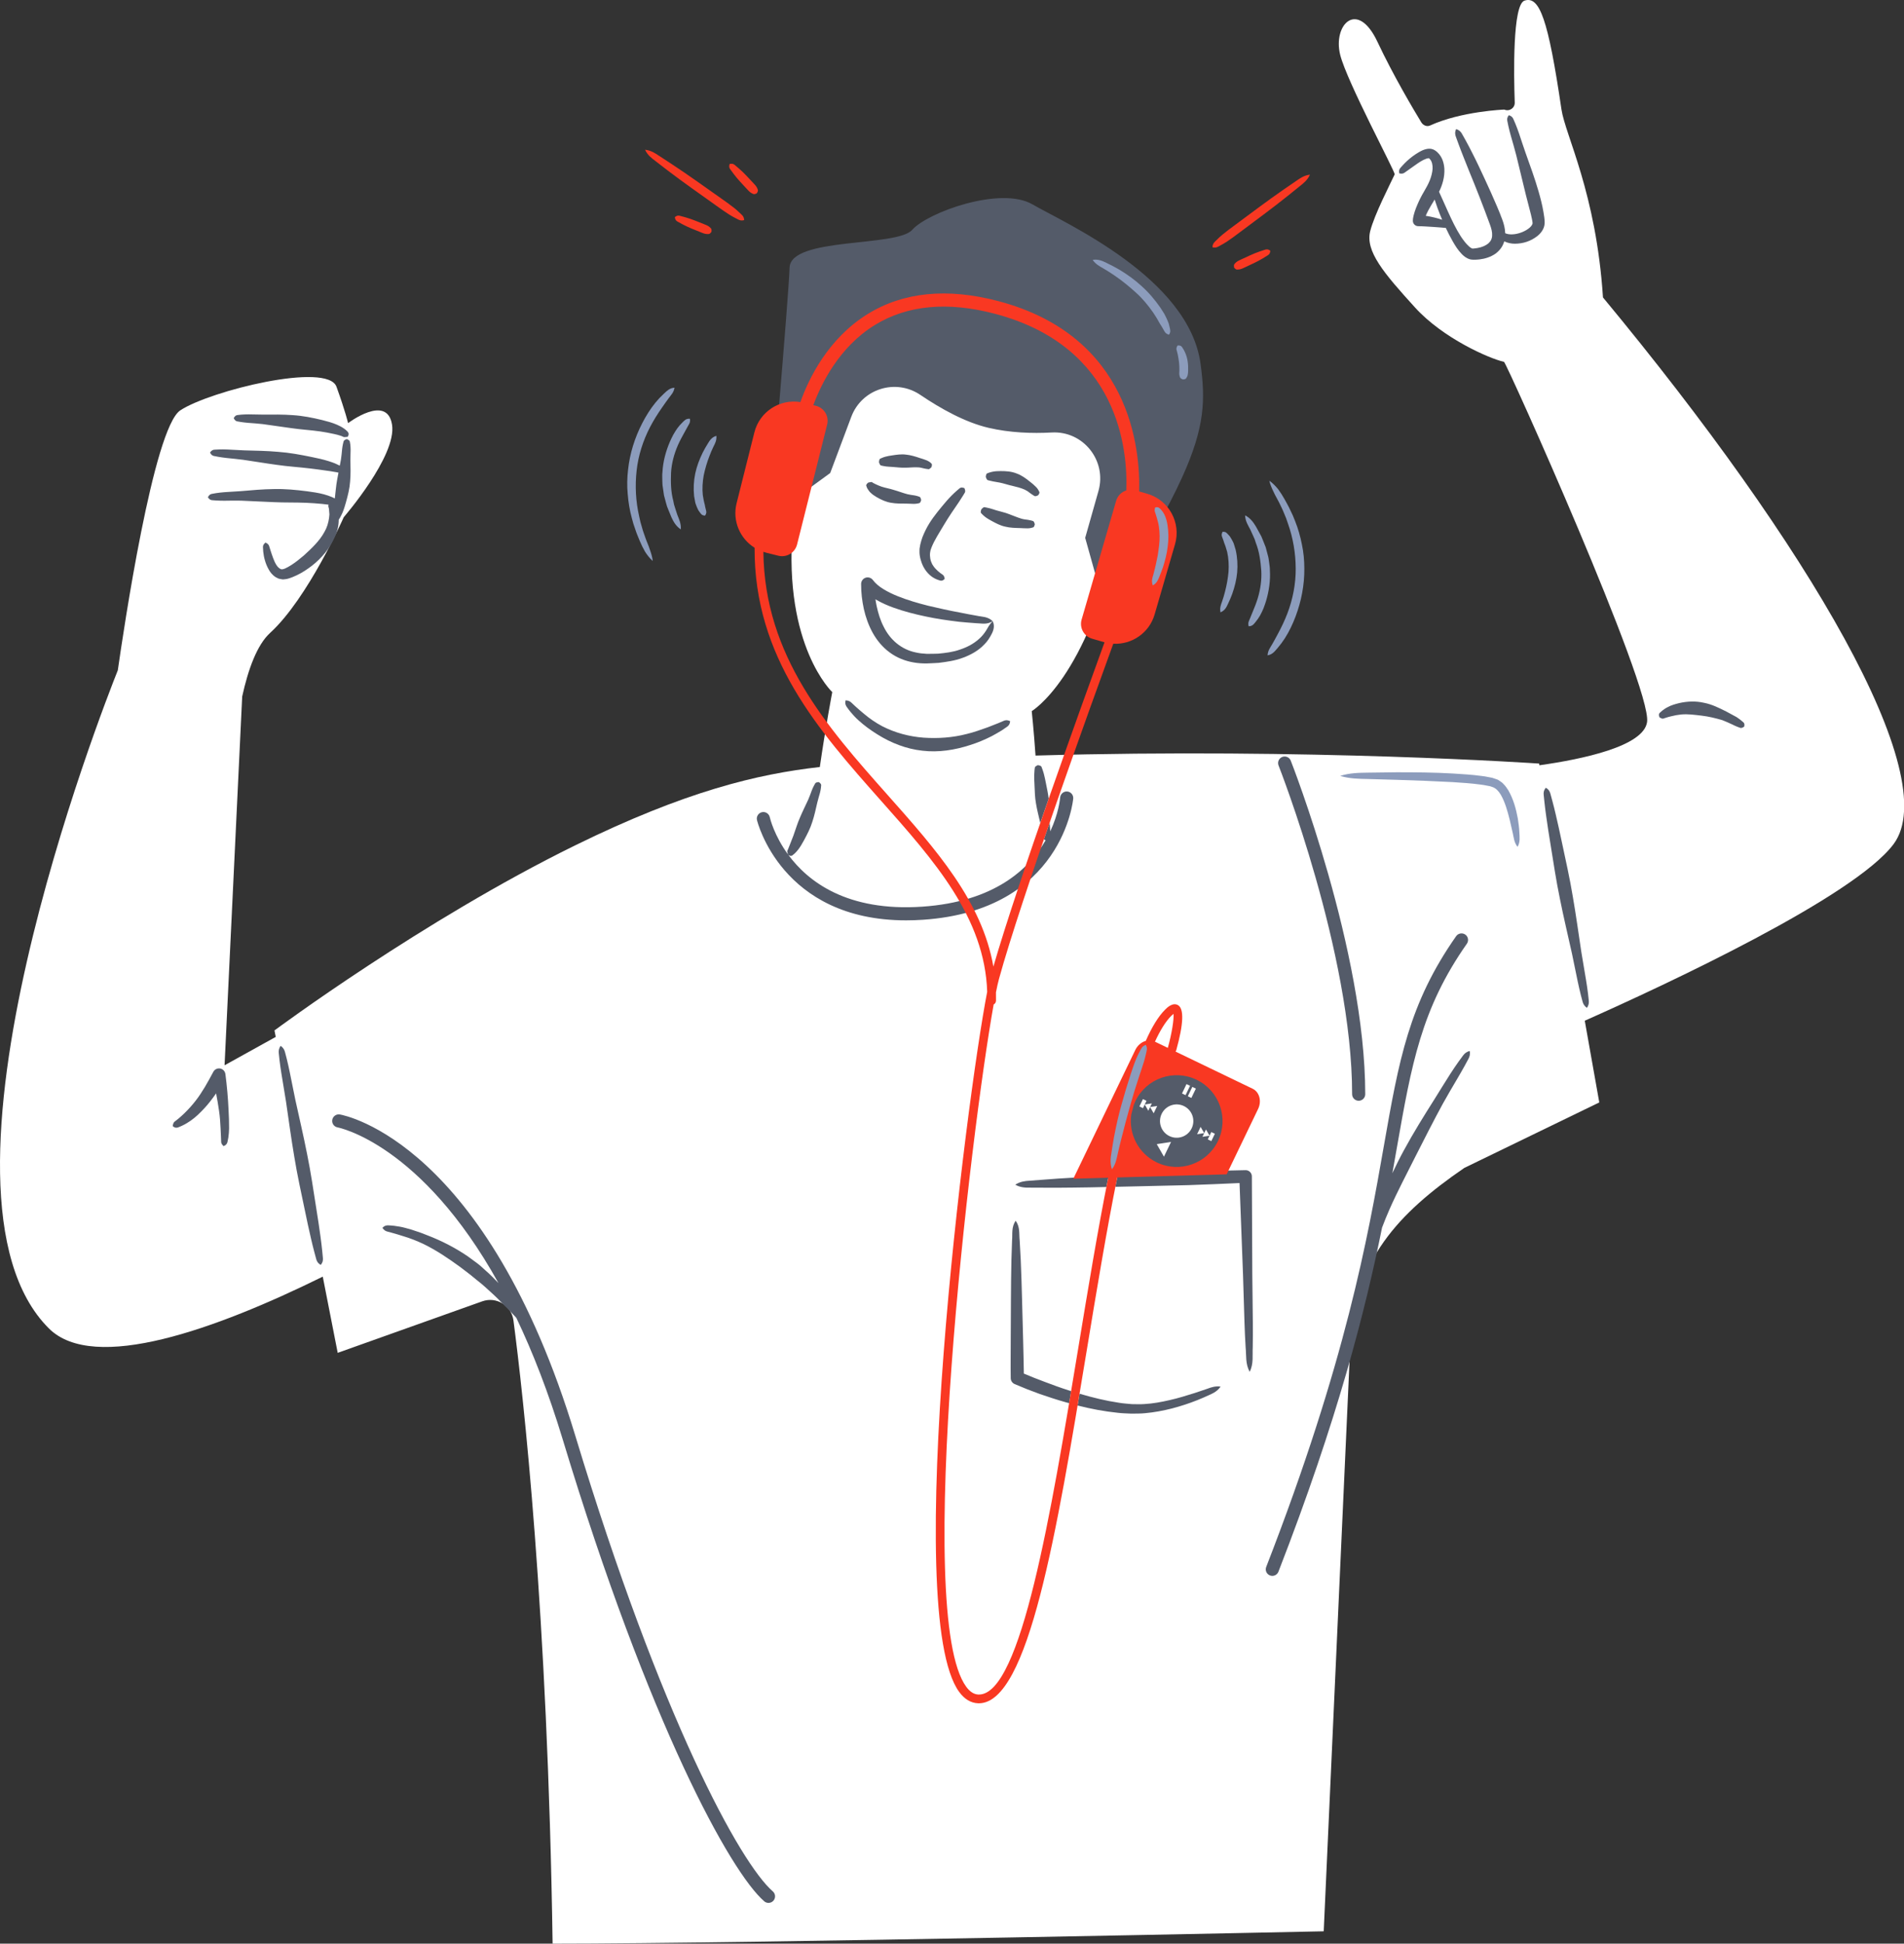 <?xml version="1.0" encoding="UTF-8"?><svg xmlns="http://www.w3.org/2000/svg" xmlns:xlink="http://www.w3.org/1999/xlink" contentScriptType="text/ecmascript" fill="#000000" width="489.9" zoomAndPan="magnify" contentStyleType="text/css" viewBox="0.0 0.0 489.9 500.0" height="500" preserveAspectRatio="xMidYMid meet" version="1"><rect x="0.0" y="0.0" width="489.9" height="500.0" fill="#333333" stroke="none"/><defs><clipPath id="a"><path d="M 0 0 L 489.949 0 L 489.949 500 L 0 500 Z M 0 0"/></clipPath></defs><g><g id="change1_1" clip-path="url(#a)"><path fill="#ffffff" d="M 487.25 217.102 C 477.16 230.723 428.477 253.367 407.762 262.578 L 411.496 283.598 L 376.766 300.445 C 359.629 312.176 348.645 324.238 347.473 344.973 L 340.594 496.824 C 340.594 496.824 191.918 500 142.184 500 C 140.918 414.473 134.621 358.805 132.109 339.672 C 131.609 335.855 127.719 333.469 124.09 334.762 L 86.891 348.016 L 83.047 328.414 C 55.668 341.906 24.176 353.305 12.566 341.723 C -22.5 306.734 26.562 181.809 30.316 172.422 C 31.785 162.125 39.496 110.113 46.391 105.562 C 54.051 100.512 84.254 93.059 86.578 99.492 C 88.902 105.93 89.562 108.848 89.562 108.848 C 89.562 108.848 99.598 101.234 100.871 109.242 C 102.145 117.254 88.441 133.055 88.441 133.055 C 88.441 133.055 79.27 153.891 69.496 162.816 C 66.117 165.898 63.844 172.219 62.316 179.168 L 57.781 274.043 L 70.949 266.742 L 70.621 265.078 C 70.621 265.078 108.809 236.688 148.004 217.461 C 176.391 203.535 194.914 199.113 210.941 197.312 C 212.41 187.07 214.141 178.043 214.141 178.043 C 214.141 178.043 201.574 166.27 203.953 136.109 C 206.316 106.203 226.914 87.57 226.914 87.57 C 274.57 76.02 295.629 100.875 287.684 137.699 C 279.742 174.523 265.465 182.938 265.465 182.938 C 265.465 182.938 266 187.914 266.441 194.367 C 336.938 192.359 396.02 196.43 396.02 196.43 L 396.094 196.863 C 407.086 195.316 422.957 192.008 423.797 185.715 C 425.008 176.629 387.586 93.219 386.98 93.086 C 383.172 92.238 371.262 87.008 364.078 79.094 C 355.988 70.188 351.266 64.617 352.555 59.457 C 353.609 55.234 357.75 47.234 358.848 44.867 C 359.094 44.336 346.555 21.016 344.832 14.113 C 342.898 6.375 349.246 -0.227 354.406 10.734 C 358.508 19.457 363.738 28.25 365.707 31.484 C 366.172 32.246 367.133 32.664 367.945 32.293 C 376.051 28.598 387.059 28.188 387.059 28.188 C 388.348 28.762 389.793 27.789 389.742 26.379 C 389.488 19.086 389.176 1.191 392.25 0.164 C 396.121 -1.121 398.328 4.816 401.762 28.133 C 402.742 34.793 410.699 49.602 412.445 76.516 C 465.465 140.477 500.148 199.688 487.25 217.102"/></g><g id="change2_1"><path fill="#545b69" d="M 148.031 369.352 C 125.238 294.09 88.977 286.965 87.445 286.695 C 86.531 286.539 85.656 287.152 85.496 288.07 C 85.332 288.988 85.949 289.863 86.867 290.023 C 87.141 290.07 108.383 294.254 128.262 330.078 C 127.188 328.961 126.109 327.84 124.926 326.824 C 124.195 326.172 123.492 325.488 122.699 324.906 L 120.324 323.164 C 117.078 320.957 113.555 319.152 109.891 317.754 C 108.977 317.402 108.074 317.023 107.133 316.742 C 106.207 316.418 105.273 316.117 104.316 315.887 C 103.371 315.621 102.395 315.469 101.418 315.336 C 100.926 315.289 100.438 315.234 99.938 315.219 C 99.445 315.191 98.914 315.289 98.398 315.871 C 98.84 316.512 99.254 316.719 99.711 316.832 C 100.16 316.93 100.609 317.074 101.055 317.195 C 101.945 317.453 102.84 317.699 103.723 317.996 C 105.504 318.516 107.238 319.207 108.926 319.996 C 112.281 321.629 115.375 323.723 118.371 325.906 L 120.586 327.598 C 121.336 328.148 122.016 328.785 122.758 329.352 C 124.246 330.48 125.59 331.781 126.98 333.035 C 128.371 334.293 129.598 335.719 130.977 337.008 L 132.855 339.012 C 137.055 347.805 141.109 358.145 144.801 370.328 C 167.047 443.797 187.988 481.613 196.633 489.105 C 196.953 489.383 197.348 489.52 197.738 489.52 C 198.211 489.52 198.68 489.32 199.012 488.938 C 199.621 488.23 199.547 487.168 198.844 486.555 C 190.492 479.32 170.07 442.133 148.031 369.352 Z M 347.902 281.48 C 347.902 282.414 348.66 283.168 349.59 283.168 C 350.523 283.168 351.277 282.414 351.277 281.48 C 351.277 244.551 332.305 196.16 332.109 195.676 C 331.77 194.809 330.785 194.387 329.922 194.727 C 329.055 195.07 328.633 196.051 328.973 196.918 C 329.164 197.395 347.902 245.188 347.902 281.48 Z M 376.441 271.535 L 375.309 273.082 C 374.559 274.117 373.859 275.188 373.164 276.254 C 371.785 278.402 370.457 280.578 369.105 282.746 C 366.375 287.059 363.668 291.402 361.227 295.906 C 360.168 297.84 359.188 299.812 358.254 301.812 C 358.652 299.598 359.027 297.453 359.391 295.383 C 363.184 273.777 365.688 259.5 377.426 242.77 C 377.965 242.004 377.777 240.953 377.016 240.418 C 376.254 239.887 375.199 240.066 374.664 240.832 C 362.496 258.18 359.938 272.746 356.066 294.801 C 351.965 318.188 346.344 350.219 325.797 403.094 C 325.457 403.961 325.887 404.938 326.758 405.277 C 326.961 405.355 327.164 405.391 327.367 405.391 C 328.043 405.391 328.68 404.98 328.941 404.316 C 344.215 365.012 351.285 337.164 355.602 315.805 C 356.211 314.207 356.844 312.609 357.547 311.035 C 359.574 306.441 361.957 301.992 364.207 297.473 C 366.504 292.969 368.781 288.441 371.211 283.984 C 372.438 281.766 373.734 279.586 375.02 277.398 C 375.66 276.301 376.301 275.207 376.91 274.09 L 377.816 272.414 C 378.121 271.855 378.328 271.238 378.16 270.371 C 377.301 270.57 376.824 271.023 376.441 271.535 Z M 82.895 321.691 C 82.766 320.5 82.633 319.312 82.465 318.129 C 82.16 315.758 81.773 313.402 81.406 311.043 C 80.66 306.324 79.984 301.598 79.023 296.918 C 78.102 292.234 77.012 287.582 75.988 282.914 L 74.57 275.895 C 74.324 274.727 74.078 273.559 73.785 272.398 L 73.332 270.66 C 73.18 270.082 72.918 269.523 72.207 269.047 C 71.711 269.746 71.668 270.359 71.73 270.953 L 71.922 272.738 C 72.059 273.93 72.242 275.109 72.426 276.289 L 73.586 283.355 C 74.281 288.082 74.914 292.816 75.711 297.523 C 76.473 302.238 77.512 306.902 78.488 311.578 C 78.98 313.914 79.453 316.254 80.012 318.578 C 80.27 319.742 80.57 320.902 80.871 322.062 L 81.336 323.797 C 81.477 324.375 81.734 324.934 82.527 325.398 C 83.102 324.684 83.148 324.07 83.07 323.477 Z M 57.996 276.281 L 57.992 276.277 C 57.926 275.785 57.633 275.32 57.168 275.059 C 56.371 274.605 55.363 274.887 54.91 275.684 L 54.828 275.832 C 54.469 276.465 54.121 277.098 53.793 277.742 L 52.719 279.621 C 51.969 280.848 51.203 282.07 50.316 283.188 C 49.441 284.32 48.48 285.375 47.465 286.367 C 46.949 286.848 46.438 287.344 45.887 287.789 C 45.617 288.023 45.336 288.23 45.055 288.441 C 44.754 288.629 44.547 288.914 44.43 289.684 C 45.027 290.211 45.496 290.152 45.867 290.004 C 46.246 289.855 46.621 289.703 46.98 289.523 C 47.711 289.176 48.395 288.754 49.055 288.301 C 50.367 287.383 51.504 286.262 52.578 285.105 C 53.664 283.949 54.602 282.688 55.512 281.406 C 55.543 281.359 55.57 281.309 55.602 281.266 C 55.891 282.77 56.148 284.289 56.367 285.797 C 56.578 287.293 56.695 288.797 56.754 290.281 L 56.859 292.508 L 56.902 293.609 C 56.887 293.973 56.98 294.336 57.527 294.84 C 58.191 294.59 58.414 294.199 58.52 293.805 L 58.754 292.621 C 58.859 291.836 58.945 291.039 58.945 290.254 C 58.961 288.684 58.891 287.125 58.809 285.574 C 58.672 282.461 58.395 279.395 57.996 276.281 Z M 448.594 185.84 L 448.02 185.348 C 447.629 185.035 447.227 184.734 446.805 184.461 L 444.152 183.027 C 442.344 182.125 440.477 181.176 438.398 180.785 C 436.344 180.312 434.156 180.395 432.066 180.867 C 431.027 181.125 429.984 181.41 429.039 181.938 C 428.559 182.172 428.113 182.496 427.684 182.82 C 427.477 182.996 427.27 183.16 427.074 183.359 C 426.871 183.527 426.715 183.832 426.973 184.523 C 427.602 184.906 427.84 184.926 428.047 184.832 C 428.246 184.746 428.473 184.688 428.684 184.621 C 429.113 184.492 429.531 184.363 429.969 184.27 C 430.816 184.047 431.68 183.891 432.551 183.801 C 434.301 183.633 436.051 183.898 437.812 184.098 C 439.586 184.305 441.387 184.734 443.18 185.266 C 444.059 185.594 444.902 186.008 445.762 186.391 C 446.18 186.609 446.613 186.801 447.059 186.98 L 447.742 187.23 C 447.973 187.312 448.258 187.301 448.797 186.906 C 448.918 186.266 448.785 186.004 448.594 185.84 Z M 408.59 255.547 C 408.445 254.352 408.258 253.168 408.066 251.98 L 406.875 244.883 C 406.156 240.133 405.504 235.371 404.684 230.645 C 403.902 225.906 402.84 221.223 401.844 216.527 C 401.336 214.18 400.855 211.828 400.285 209.492 C 400.02 208.32 399.719 207.156 399.41 205.996 L 398.938 204.254 C 398.793 203.668 398.531 203.105 397.738 202.645 C 397.164 203.363 397.121 203.98 397.203 204.578 L 397.387 206.371 C 397.523 207.566 397.66 208.766 397.836 209.949 C 398.148 212.336 398.551 214.699 398.926 217.07 C 399.691 221.812 400.395 226.562 401.375 231.262 C 402.316 235.969 403.43 240.645 404.473 245.328 L 405.926 252.383 C 406.18 253.555 406.43 254.73 406.727 255.895 L 407.188 257.641 C 407.344 258.223 407.605 258.781 408.32 259.258 C 408.812 258.559 408.855 257.938 408.789 257.34 Z M 266.57 206.754 C 266.832 208.363 267.262 209.957 267.625 211.559 C 267.637 211.617 267.645 211.676 267.656 211.734 C 268.379 209.645 269.102 207.559 269.828 205.48 C 269.676 204.145 269.383 202.828 269.121 201.508 C 268.953 200.703 268.816 199.898 268.594 199.105 C 268.488 198.703 268.355 198.309 268.219 197.914 L 268 197.324 C 267.945 197.129 267.766 196.941 267.051 196.824 C 266.387 197.113 266.258 197.336 266.25 197.539 L 266.176 198.164 C 266.141 198.582 266.109 198.996 266.102 199.41 C 266.078 200.234 266.141 201.047 266.172 201.867 C 266.25 203.504 266.266 205.145 266.57 206.754 Z M 221.566 150.211 C 221.559 152.484 221.812 154.543 222.27 156.676 C 222.75 158.777 223.473 160.855 224.551 162.797 C 225.625 164.727 227.098 166.52 228.938 167.855 C 230.766 169.215 232.934 170.055 235.105 170.418 C 236.191 170.613 237.285 170.672 238.367 170.672 C 239.438 170.648 240.473 170.57 241.523 170.52 C 243.617 170.254 245.73 169.973 247.762 169.203 C 249.777 168.469 251.754 167.383 253.277 165.766 C 254.066 164.988 254.672 164.035 255.168 163.059 C 255.676 162.098 255.988 160.918 255.41 159.789 C 254.562 160.672 254.176 161.438 253.695 162.258 C 253.188 163.031 252.605 163.762 251.898 164.367 C 250.523 165.609 248.836 166.5 247.023 167.094 C 245.23 167.746 243.277 167.98 241.34 168.156 C 240.363 168.164 239.367 168.23 238.406 168.195 C 237.457 168.148 236.516 168.051 235.613 167.836 C 231.938 167.09 229.027 164.586 227.395 161.27 C 226.531 159.633 225.977 157.809 225.57 155.953 C 225.441 155.367 225.344 154.762 225.254 154.156 C 225.395 154.238 225.531 154.332 225.672 154.414 C 227.023 155.176 228.406 155.773 229.797 156.281 C 232.582 157.293 235.402 158.004 238.23 158.598 C 241.059 159.199 243.91 159.609 246.762 159.949 C 248.188 160.09 249.617 160.211 251.051 160.309 C 252.484 160.328 253.891 160.797 255.41 159.789 C 254.094 158.543 252.672 158.703 251.281 158.387 C 249.887 158.145 248.496 157.883 247.113 157.598 C 244.336 157.09 241.586 156.484 238.859 155.836 C 236.145 155.156 233.461 154.371 230.93 153.348 C 229.664 152.836 228.445 152.254 227.344 151.578 C 226.238 150.914 225.27 150.105 224.652 149.277 L 224.598 149.203 C 224.293 148.797 223.805 148.535 223.258 148.531 C 222.328 148.527 221.57 149.281 221.566 150.211 Z M 264.387 135.914 C 264.703 135.922 265.023 135.879 265.344 135.801 L 265.816 135.668 C 265.973 135.625 266.129 135.461 266.258 134.855 C 266.086 134.246 265.941 134.086 265.797 134.039 L 265.363 133.906 C 265.078 133.844 264.797 133.777 264.516 133.73 C 263.949 133.656 263.383 133.598 262.828 133.434 C 261.723 133.105 260.672 132.629 259.602 132.246 C 258.551 131.824 257.422 131.613 256.312 131.273 C 255.762 131.105 255.219 130.902 254.648 130.758 C 254.363 130.676 254.07 130.621 253.773 130.559 L 253.324 130.477 C 253.184 130.43 252.984 130.508 252.5 131.02 C 252.273 131.684 252.336 131.914 252.457 132.016 L 252.797 132.367 C 253.031 132.598 253.273 132.812 253.527 133.004 C 254.035 133.395 254.594 133.688 255.145 134.004 C 256.254 134.609 257.395 135.215 258.652 135.477 C 259.891 135.793 261.203 135.812 262.477 135.848 C 263.117 135.859 263.746 135.934 264.387 135.914 Z M 225.359 124.586 C 225.16 124.469 224.941 124.363 224.695 124.254 C 224.586 124.195 224.5 124.125 224.391 124.055 C 224.305 123.969 224.105 123.977 223.398 124.141 C 222.863 124.566 222.828 124.832 222.906 125.008 C 222.973 125.191 223.035 125.398 223.121 125.578 C 223.316 125.898 223.535 126.234 223.785 126.539 C 224.047 126.797 224.324 127.047 224.617 127.277 C 224.91 127.488 225.211 127.668 225.516 127.859 C 226.727 128.562 227.977 129.141 229.285 129.34 C 230.578 129.578 231.895 129.547 233.176 129.555 C 233.816 129.547 234.445 129.617 235.082 129.621 C 235.402 129.621 235.719 129.594 236.039 129.539 L 236.523 129.434 C 236.684 129.395 236.852 129.242 237.023 128.637 C 236.887 128.027 236.746 127.855 236.598 127.805 L 236.152 127.648 C 235.855 127.562 235.559 127.48 235.262 127.438 C 234.66 127.34 234.062 127.281 233.473 127.129 C 232.301 126.824 231.172 126.375 230.055 126.062 C 228.957 125.695 227.832 125.527 226.801 125.184 C 226.559 125.086 226.297 125.004 226.059 124.898 C 225.84 124.781 225.609 124.68 225.359 124.586 Z M 239.41 141.602 L 239.656 140.891 C 240.031 139.934 240.539 138.941 241.113 137.969 C 242.281 136.031 243.453 133.996 244.766 132.031 L 246.766 129.09 C 247.102 128.598 247.414 128.086 247.734 127.578 L 248.203 126.805 C 248.371 126.559 248.449 126.238 248.133 125.551 C 247.41 125.309 247.09 125.441 246.867 125.648 L 246.164 126.246 C 245.703 126.652 245.254 127.07 244.82 127.508 C 243.961 128.375 243.172 129.309 242.387 130.254 C 240.828 132.148 239.266 134.086 238.145 136.387 C 237.848 136.938 237.617 137.566 237.359 138.152 C 237.145 138.785 236.93 139.402 236.785 140.09 L 236.605 141.133 C 236.578 141.508 236.59 141.906 236.59 142.285 C 236.637 143.027 236.785 143.68 237.008 144.359 C 237.41 145.707 238.18 146.977 239.219 147.91 C 239.738 148.379 240.328 148.75 240.953 149.02 C 241.266 149.152 241.59 149.258 241.91 149.348 C 242.23 149.434 242.625 149.414 243.078 148.895 C 242.949 148.23 242.781 147.992 242.547 147.848 C 242.316 147.703 242.098 147.539 241.891 147.375 C 241.465 147.055 241.086 146.695 240.742 146.332 C 240.387 145.973 240.105 145.559 239.852 145.137 C 239.637 144.688 239.461 144.227 239.367 143.73 C 239.285 143.254 239.25 142.699 239.301 142.246 Z M 239.297 118.914 C 239.031 118.719 238.754 118.57 238.461 118.434 C 237.875 118.188 237.27 118.02 236.684 117.832 C 235.508 117.426 234.316 117.066 233.109 116.949 C 231.902 116.785 230.699 116.977 229.523 117.152 C 228.934 117.246 228.344 117.324 227.766 117.496 C 227.477 117.574 227.191 117.688 226.91 117.801 L 226.484 117.996 C 226.344 118.039 226.215 118.223 226.16 118.926 C 226.395 119.586 226.551 119.738 226.691 119.746 L 227.121 119.848 C 227.41 119.906 227.695 119.961 227.977 119.996 C 228.543 120.07 229.098 120.074 229.656 120.121 C 230.77 120.188 231.863 120.363 232.949 120.312 C 234.031 120.309 235.129 120.156 236.199 120.227 C 236.742 120.234 237.242 120.391 237.746 120.504 C 237.988 120.574 238.258 120.602 238.516 120.641 L 238.906 120.695 C 239.043 120.715 239.227 120.625 239.672 120.172 C 239.855 119.586 239.785 119.367 239.668 119.254 Z M 254.176 123.523 L 254.621 123.641 C 254.918 123.711 255.211 123.781 255.5 123.84 L 257.219 124.145 C 258.352 124.367 259.406 124.762 260.488 124.984 C 261.562 125.242 262.652 125.504 263.688 125.969 C 263.934 126.098 264.184 126.234 264.426 126.383 C 264.648 126.547 264.859 126.73 265.094 126.891 C 265.332 127.051 265.566 127.207 265.805 127.379 L 266.191 127.605 C 266.324 127.684 266.543 127.68 267.117 127.41 C 267.484 126.91 267.492 126.68 267.414 126.527 L 267.176 126.07 C 267.008 125.77 266.805 125.488 266.555 125.262 C 266.316 125.02 266.066 124.789 265.812 124.562 C 265.543 124.355 265.277 124.145 265.016 123.922 C 263.961 123.066 262.801 122.219 261.496 121.773 C 260.211 121.266 258.82 121.184 257.484 121.184 C 256.812 121.195 256.145 121.199 255.484 121.332 C 255.156 121.387 254.828 121.48 254.504 121.586 L 254.023 121.766 C 253.863 121.809 253.703 121.992 253.637 122.695 C 253.883 123.355 254.027 123.508 254.176 123.523 Z M 285.246 302.461 C 282.164 302.609 279.082 302.762 276 302.961 C 273.531 303.094 271.066 303.266 268.602 303.461 L 264.902 303.738 C 263.668 303.805 262.438 303.969 261.23 304.762 C 262.492 305.469 263.73 305.543 264.965 305.52 L 268.676 305.535 C 271.148 305.551 273.621 305.547 276.09 305.508 C 278.953 305.484 281.812 305.426 284.672 305.355 C 284.859 304.383 285.051 303.418 285.246 302.461 Z M 322.215 327.754 L 322.105 302.613 L 322.105 302.594 C 322.094 301.715 321.367 301.012 320.488 301.027 L 320.43 301.027 C 315.488 301.109 310.551 301.312 305.613 301.473 L 290.805 302.188 C 289.73 302.246 288.652 302.297 287.578 302.348 C 287.379 303.324 287.184 304.312 286.984 305.305 C 288.297 305.277 289.605 305.242 290.914 305.219 L 305.734 304.875 C 310.137 304.707 314.535 304.559 318.934 304.336 L 319.824 327.805 L 320.211 340.367 C 320.273 342.461 320.379 344.555 320.504 346.645 C 320.711 348.738 320.41 350.84 321.547 352.91 C 322.598 350.793 322.211 348.707 322.328 346.609 C 322.363 344.512 322.383 342.414 322.355 340.32 Z M 268.656 355.426 C 266.902 354.777 265.148 354.078 263.438 353.355 C 263.406 350.359 263.301 347.359 263.242 344.363 L 262.973 334.246 C 262.898 330.871 262.77 327.5 262.637 324.129 L 262.359 319.07 C 262.176 317.387 262.508 315.695 261.328 314.023 C 260.184 315.723 260.555 317.402 260.406 319.094 L 260.238 324.152 C 260.176 327.527 260.117 330.902 260.113 334.273 L 260.062 344.395 C 260.066 347.77 260 351.145 260.059 354.516 L 260.059 354.551 C 260.074 355.184 260.449 355.781 261.07 356.051 C 263.219 356.977 265.332 357.809 267.5 358.59 C 269.672 359.336 271.848 360.059 274.062 360.684 C 274.398 360.781 274.746 360.867 275.086 360.965 C 275.262 359.93 275.434 358.898 275.605 357.863 C 275.398 357.797 275.191 357.738 274.984 357.672 C 272.855 356.996 270.75 356.223 268.656 355.426 Z M 310.617 357.266 C 309.559 357.641 308.492 357.992 307.43 358.34 C 305.293 359.012 303.16 359.68 300.992 360.164 C 298.836 360.668 296.652 361.07 294.473 361.191 C 293.383 361.277 292.293 361.215 291.207 361.211 C 290.113 361.098 289.02 361.043 287.93 360.859 C 284.512 360.352 281.125 359.523 277.773 358.531 C 277.605 359.547 277.438 360.555 277.27 361.562 C 280.656 362.426 284.109 363.082 287.621 363.441 C 288.773 363.582 289.953 363.594 291.117 363.656 C 292.301 363.629 293.477 363.664 294.648 363.539 C 296.992 363.332 299.281 362.891 301.527 362.328 C 303.766 361.742 305.961 361.031 308.094 360.176 C 309.16 359.758 310.207 359.285 311.25 358.809 C 312.297 358.352 313.309 357.797 314.059 356.695 C 312.738 356.52 311.672 356.867 310.617 357.266 Z M 276.141 205.422 C 276.211 204.492 275.52 203.688 274.594 203.609 C 273.684 203.535 272.852 204.23 272.777 205.156 C 272.742 205.551 272.387 209.27 270.223 213.887 C 270.219 213.828 270.227 213.766 270.223 213.707 C 270.176 213.016 270.105 212.324 270.07 211.633 C 269.582 213.047 269.094 214.465 268.609 215.875 C 268.676 215.977 268.805 216.074 269.035 216.16 C 264.836 223.48 255.969 231.965 237.305 233.238 C 217.926 234.562 207.867 226.758 202.809 219.871 C 203.051 220.078 203.277 220.172 203.469 220.18 C 203.648 220.18 203.785 220.129 203.891 220.039 C 204.109 219.879 204.301 219.715 204.484 219.547 C 204.836 219.207 205.156 218.855 205.43 218.484 C 205.988 217.754 206.414 216.973 206.844 216.203 C 207.68 214.652 208.492 213.105 209 211.453 C 209.551 209.812 209.902 208.117 210.293 206.441 C 210.484 205.602 210.762 204.789 210.977 203.961 C 211.086 203.547 211.164 203.125 211.227 202.695 L 211.289 202.043 C 211.312 201.824 211.227 201.574 210.699 201.191 C 210.051 201.215 209.84 201.371 209.734 201.559 L 209.422 202.125 C 209.223 202.508 209.043 202.895 208.891 203.289 C 208.586 204.078 208.324 204.883 207.977 205.66 C 207.277 207.207 206.496 208.719 205.852 210.27 C 205.16 211.801 204.715 213.414 204.141 214.969 C 203.859 215.742 203.535 216.492 203.254 217.238 L 202.824 218.328 C 202.758 218.504 202.684 218.676 202.609 218.824 C 202.562 218.883 202.555 218.984 202.574 219.129 L 202.754 219.801 C 199.238 214.988 198.16 210.645 198.059 210.207 C 197.852 209.301 196.949 208.727 196.043 208.938 C 195.133 209.145 194.562 210.047 194.77 210.957 C 194.832 211.227 201.031 236.758 233.141 236.758 C 234.555 236.758 236.02 236.707 237.535 236.605 C 273.496 234.152 276.117 205.711 276.141 205.422 Z M 219.109 180.793 C 218.766 180.457 218.363 180.199 217.578 180.16 C 217.367 180.918 217.57 181.43 217.863 181.844 C 218.156 182.258 218.457 182.672 218.777 183.066 C 219.426 183.848 220.113 184.602 220.871 185.281 C 222.371 186.652 224.031 187.852 225.77 188.93 C 229.223 191.105 233.191 192.672 237.348 193.117 C 241.5 193.613 245.691 192.93 249.562 191.676 C 251.516 191.07 253.387 190.277 255.188 189.363 C 256.086 188.902 256.945 188.367 257.809 187.859 L 259.051 187.004 C 259.469 186.734 259.832 186.355 259.906 185.516 C 259.125 185.156 258.633 185.254 258.191 185.461 L 256.855 186.031 C 255.949 186.371 255.059 186.73 254.172 187.086 C 252.367 187.723 250.582 188.383 248.742 188.816 C 245.086 189.77 241.34 190.008 237.668 189.766 C 233.996 189.492 230.34 188.539 226.984 186.812 C 225.324 185.93 223.754 184.855 222.309 183.629 C 221.574 183.031 220.863 182.406 220.156 181.77 C 219.801 181.449 219.449 181.129 219.109 180.793 Z M 219.039 107.215 C 221.738 100.02 230.445 97.281 236.809 101.59 C 242.059 105.145 248.363 108.656 254.352 110.055 C 259.852 111.336 265.539 111.539 270.629 111.258 C 278.73 110.809 284.84 118.512 282.633 126.316 L 279.219 138.359 L 284.246 156.348 C 284.246 156.348 296.461 139.742 304.152 122.816 C 310.105 109.723 310.129 102.699 308.914 93.652 C 305.938 71.43 273.863 57.34 265.66 52.578 C 257.461 47.816 238.676 54.629 234.711 59.129 C 230.742 63.625 203.426 60.91 203.16 68.848 C 202.898 76.785 198.004 133.07 198.004 133.07 L 213.609 121.691 Z M 295.918 284.789 Z M 294.539 284.129 Z M 308.918 289.891 L 308.012 291.777 L 309.844 291.496 L 309.387 292.438 L 311.219 292.16 L 310.297 290.555 L 309.844 291.496 Z M 310.766 293.102 L 311.676 293.543 L 312.586 291.656 L 311.672 291.215 Z M 307.699 280.039 L 306.785 279.598 L 305.629 282.008 L 306.539 282.449 Z M 304.617 284.531 C 302.484 283.504 299.922 284.398 298.895 286.535 C 297.867 288.668 298.762 291.23 300.898 292.258 C 303.031 293.285 305.594 292.391 306.621 290.254 C 307.648 288.121 306.754 285.559 304.617 284.531 Z M 301.312 293.762 L 297.633 294.324 L 299.484 297.555 Z M 296.84 286.395 L 297.746 284.512 L 295.918 284.789 L 296.371 283.848 L 294.539 284.129 L 294.996 283.184 L 294.082 282.746 L 293.172 284.629 L 294.086 285.07 L 294.539 284.129 L 295.465 285.734 L 295.918 284.789 Z M 304.133 281.289 L 305.043 281.727 L 306.203 279.316 L 305.289 278.879 Z M 308.434 276.594 C 314.309 279.418 318.074 287.891 315.246 293.762 C 312.418 299.633 302.242 303.023 296.371 300.195 C 290.5 297.371 288.445 288.617 291.273 282.746 C 294.102 276.871 302.562 273.766 308.434 276.594 Z M 371.074 56.535 C 370.887 56.09 370.695 55.645 370.516 55.195 C 370.055 54.031 369.617 52.855 369.242 51.66 L 369.145 51.328 C 368.59 52.227 368.039 53.121 367.551 54.027 C 367.285 54.523 367.047 55.027 366.84 55.523 C 366.941 55.539 367.047 55.551 367.148 55.566 C 367.844 55.684 368.531 55.82 369.211 55.992 C 369.84 56.152 370.461 56.324 371.074 56.535 Z M 397.434 57.512 C 397.383 58.297 397.078 58.965 396.723 59.484 C 396.367 60.012 395.953 60.414 395.523 60.754 C 393.801 62.082 391.855 62.676 389.809 62.695 C 388.891 62.703 387.934 62.512 387.051 62.09 C 386.926 62.5 386.758 62.906 386.551 63.289 C 386.137 64.059 385.527 64.676 384.891 65.188 C 383.559 66.133 382.094 66.562 380.699 66.73 C 380.348 66.758 379.996 66.809 379.648 66.809 L 379.129 66.816 C 378.945 66.824 378.582 66.777 378.324 66.734 C 377.258 66.449 376.652 65.883 376.129 65.371 C 375.094 64.309 374.426 63.188 373.773 62.062 C 373.125 60.922 372.539 59.77 371.996 58.609 C 371.938 58.613 371.875 58.621 371.816 58.621 L 370.82 58.531 L 368.828 58.383 L 366.852 58.258 C 366.203 58.219 365.523 58.188 364.918 58.188 C 364.152 58.188 363.531 57.566 363.527 56.801 L 363.527 56.766 L 363.531 56.746 C 363.543 56.332 363.57 56.234 363.602 56.016 C 363.633 55.82 363.672 55.648 363.711 55.473 C 363.797 55.133 363.887 54.805 363.992 54.488 C 364.195 53.855 364.43 53.254 364.684 52.668 C 365.18 51.488 365.75 50.371 366.387 49.301 C 366.98 48.289 367.484 47.391 367.883 46.398 C 368.27 45.426 368.527 44.426 368.602 43.465 C 368.648 42.52 368.469 41.605 368.004 41.047 C 367.949 40.973 367.895 40.898 367.824 40.848 C 367.762 40.785 367.672 40.715 367.73 40.742 C 367.777 40.742 367.691 40.688 367.527 40.707 C 367.191 40.734 366.691 40.922 366.219 41.156 C 365.262 41.641 364.328 42.336 363.383 43.008 L 361.945 44.027 C 361.43 44.344 361.133 44.867 360.035 44.598 C 359.793 43.484 360.379 43.191 360.758 42.703 C 361.164 42.238 361.602 41.805 362.059 41.383 C 362.973 40.543 363.973 39.793 365.125 39.125 C 365.711 38.797 366.316 38.469 367.172 38.309 C 367.598 38.242 368.137 38.195 368.738 38.434 C 369.082 38.574 369.223 38.695 369.398 38.812 C 369.582 38.93 369.734 39.07 369.887 39.219 C 371.125 40.406 371.547 42 371.637 43.43 C 371.734 45.586 371.129 47.586 370.266 49.344 L 371.012 50.984 L 372.52 54.344 C 373.527 56.57 374.574 58.793 375.859 60.797 C 376.512 61.77 377.227 62.738 377.988 63.398 C 378.352 63.734 378.77 63.957 378.926 63.949 C 378.977 63.93 378.922 63.949 379.047 63.938 L 379.453 63.898 C 379.727 63.883 379.988 63.82 380.254 63.781 C 381.301 63.594 382.254 63.184 382.918 62.648 C 383.551 62.086 383.898 61.453 383.926 60.594 C 383.984 59.727 383.742 58.793 383.34 57.703 L 382.059 54.262 C 381.199 51.961 380.289 49.664 379.371 47.371 C 378.453 45.078 377.492 42.797 376.598 40.488 C 376.133 39.34 375.703 38.18 375.266 37.016 L 374.629 35.266 C 374.398 34.691 374.281 34.066 374.652 33.211 C 375.543 33.48 375.945 33.98 376.23 34.531 L 377.141 36.16 C 377.734 37.258 378.324 38.352 378.875 39.469 C 380.008 41.68 381.051 43.938 382.098 46.195 C 383.145 48.453 384.172 50.723 385.148 53.023 C 385.648 54.172 386.113 55.34 386.551 56.523 C 386.918 57.52 387.254 58.711 387.289 59.988 C 387.395 60.035 387.5 60.082 387.609 60.117 C 388.242 60.316 388.965 60.324 389.688 60.242 C 391.125 60.051 392.645 59.41 393.637 58.52 C 394.137 58.086 394.375 57.551 394.332 57.371 C 394.316 57.172 394.266 56.773 394.18 56.387 C 394.105 56 394.012 55.59 393.91 55.184 L 392.621 50.188 L 390.152 40.016 C 389.719 38.324 389.23 36.645 388.746 34.965 C 388.504 34.125 388.297 33.273 388.102 32.418 L 387.836 31.129 C 387.738 30.699 387.75 30.238 388.215 29.629 C 388.945 29.855 389.223 30.227 389.395 30.633 L 389.918 31.848 C 390.25 32.66 390.562 33.48 390.844 34.312 C 391.398 35.977 391.938 37.645 392.52 39.301 C 393.703 42.609 394.914 45.91 395.891 49.309 C 396.379 51.008 396.82 52.719 397.125 54.508 C 397.203 54.957 397.277 55.41 397.34 55.887 C 397.398 56.359 397.461 56.836 397.434 57.512 Z M 73.336 149 C 73.586 148.961 73.91 148.938 74.094 148.867 C 74.926 148.629 75.664 148.312 76.383 147.973 C 77.816 147.297 79.094 146.426 80.328 145.484 C 82.758 143.566 84.832 141.121 86.137 138.148 C 86.773 136.789 87.156 135.242 87.16 133.68 L 87.5 133.148 C 87.73 132.734 87.938 132.312 88.129 131.879 C 88.492 131.016 88.766 130.121 89.008 129.234 C 89.508 127.453 89.965 125.668 90.086 123.848 C 90.25 122.031 90.195 120.207 90.16 118.395 C 90.145 117.488 90.211 116.59 90.211 115.688 C 90.215 115.234 90.176 114.781 90.129 114.328 L 90.02 113.648 C 89.984 113.422 89.836 113.191 89.227 112.949 C 88.609 113.156 88.445 113.371 88.395 113.59 L 88.234 114.25 C 88.145 114.688 88.07 115.129 88.023 115.57 C 87.926 116.453 87.875 117.336 87.727 118.211 C 87.637 118.742 87.531 119.266 87.426 119.789 C 87.18 119.664 86.934 119.555 86.684 119.434 C 85.973 119.086 85.266 118.863 84.551 118.629 C 83.117 118.176 81.672 117.867 80.23 117.574 C 77.348 116.98 74.469 116.445 71.555 116.234 C 68.645 115.973 65.723 115.938 62.812 115.855 L 58.457 115.633 C 57.73 115.602 57 115.602 56.27 115.625 L 55.176 115.68 C 54.809 115.703 54.434 115.836 54.035 116.422 C 54.359 117.059 54.707 117.238 55.066 117.305 L 56.141 117.512 C 56.855 117.633 57.574 117.742 58.293 117.816 C 59.73 117.965 61.172 118.102 62.605 118.289 C 65.473 118.699 68.328 119.195 71.188 119.578 C 74.039 120 76.918 120.164 79.758 120.508 C 81.184 120.656 82.59 120.883 83.984 121.07 C 84.676 121.184 85.395 121.242 86.051 121.391 C 86.379 121.453 86.75 121.492 87.051 121.574 C 87.062 121.582 87.078 121.582 87.09 121.586 C 86.969 122.199 86.844 122.816 86.746 123.43 C 86.445 125.02 86.352 126.637 86.148 128.227 C 85.926 128.113 85.703 128.012 85.477 127.898 C 84.773 127.602 84.062 127.355 83.344 127.164 C 81.914 126.777 80.473 126.578 79.043 126.383 C 76.176 126.016 73.316 125.738 70.461 125.812 C 67.605 125.84 64.762 126.109 61.93 126.348 L 57.68 126.617 C 56.969 126.672 56.266 126.758 55.559 126.863 L 54.504 127.051 C 54.152 127.113 53.805 127.289 53.488 127.922 C 53.879 128.516 54.234 128.652 54.59 128.676 L 55.652 128.754 C 56.359 128.789 57.062 128.816 57.77 128.809 C 59.176 128.785 60.586 128.766 61.992 128.793 L 70.422 129.176 C 73.219 129.316 76.016 129.223 78.781 129.344 C 80.168 129.395 81.539 129.512 82.891 129.633 C 83.445 129.691 83.988 129.754 84.531 129.824 C 84.457 130.07 84.465 130.262 84.523 130.438 L 84.652 130.906 C 84.672 131.066 84.672 131.23 84.684 131.395 L 84.758 132.336 C 84.711 132.652 84.691 132.965 84.664 133.27 C 84.488 134.496 84.137 135.719 83.469 136.848 C 82.227 139.152 80.195 141.055 78.188 142.891 C 77.148 143.77 76.074 144.648 74.938 145.367 C 74.375 145.727 73.801 146.051 73.254 146.289 C 72.801 146.422 72.516 146.551 72.156 146.363 C 71.805 146.172 71.391 145.812 71.074 145.27 C 70.75 144.75 70.492 144.141 70.254 143.504 C 70.016 142.875 69.805 142.211 69.586 141.543 L 69.27 140.531 C 69.168 140.188 68.969 139.871 68.32 139.57 C 67.75 140 67.645 140.406 67.66 140.781 C 67.672 141.164 67.695 141.543 67.73 141.922 C 67.82 142.68 67.941 143.441 68.176 144.191 C 68.391 144.945 68.688 145.691 69.102 146.43 C 69.484 147.168 70.074 147.934 70.965 148.496 C 71.203 148.625 71.449 148.746 71.703 148.859 C 71.969 148.93 72.25 148.977 72.531 149.02 C 72.816 149.082 73.07 149.023 73.336 149 Z M 60.133 107.562 C 60.461 106.957 60.781 106.809 61.098 106.773 L 62.047 106.668 C 62.68 106.621 63.316 106.59 63.945 106.594 L 67.734 106.656 C 70.27 106.641 72.812 106.602 75.352 106.797 C 77.895 106.953 80.41 107.453 82.926 108.066 C 84.184 108.387 85.449 108.715 86.691 109.25 C 87.309 109.52 87.922 109.828 88.52 110.25 C 88.812 110.441 89.109 110.715 89.383 110.98 C 89.527 111.129 89.648 111.309 89.691 111.531 C 89.723 111.793 89.66 112.098 89.434 112.375 C 89.035 112.395 88.797 112.434 88.652 112.438 C 88.465 112.445 88.355 112.41 88.27 112.348 C 88.039 112.246 87.824 112.137 87.551 112.066 C 87.043 111.887 86.469 111.762 85.898 111.633 C 84.75 111.383 83.562 111.152 82.355 110.98 C 79.938 110.633 77.461 110.508 75.008 110.145 L 67.594 109.098 C 66.348 108.961 65.102 108.871 63.855 108.781 C 63.23 108.73 62.609 108.652 61.984 108.562 L 61.051 108.398 C 60.738 108.348 60.434 108.184 60.133 107.562"/></g><g id="change3_1"><path fill="#f93822" d="M 326.852 64.492 C 326.781 65.359 326.402 65.562 326.031 65.781 C 325.672 66.016 325.301 66.242 324.934 66.461 C 324.191 66.895 323.438 67.312 322.66 67.676 C 321.895 68.055 321.113 68.41 320.336 68.77 C 319.945 68.941 319.566 69.145 319.145 69.254 C 318.934 69.312 318.707 69.328 318.477 69.344 C 318.355 69.336 318.25 69.363 318.113 69.324 C 317.973 69.273 317.785 69.129 317.531 68.836 C 317.469 68.445 317.477 68.215 317.531 68.07 C 317.59 67.941 317.676 67.883 317.75 67.781 C 317.906 67.613 318.07 67.453 318.246 67.328 C 318.602 67.074 319 66.918 319.387 66.727 C 320.16 66.363 320.934 65.996 321.719 65.652 C 322.496 65.289 323.297 64.98 324.109 64.695 C 324.516 64.551 324.926 64.414 325.336 64.285 C 325.742 64.145 326.141 63.988 326.852 64.492 Z M 337.047 44.93 C 336.449 46.312 335.426 47.113 334.402 47.922 L 331.355 50.379 C 329.305 51.988 327.266 53.609 325.168 55.156 L 318.906 59.836 C 317.863 60.617 316.82 61.398 315.734 62.121 C 315.191 62.484 314.621 62.809 314.043 63.121 C 313.453 63.422 312.973 63.867 311.965 63.605 C 312.004 62.562 312.566 62.23 313.023 61.754 C 313.492 61.289 313.965 60.836 314.469 60.418 C 315.473 59.586 316.52 58.812 317.566 58.035 L 323.844 53.379 C 325.926 51.812 328.066 50.32 330.195 48.82 L 333.422 46.605 C 334.488 45.855 335.551 45.105 337.047 44.93 Z M 188.004 43.695 C 187.742 43.355 187.469 43.023 187.73 42.191 C 188.578 41.992 188.887 42.285 189.211 42.57 C 189.547 42.844 189.875 43.125 190.195 43.41 C 190.84 43.98 191.469 44.57 192.051 45.195 C 192.648 45.809 193.227 46.441 193.809 47.07 C 194.094 47.391 194.406 47.684 194.637 48.055 C 194.758 48.234 194.844 48.445 194.93 48.66 C 194.961 48.781 195.02 48.871 195.023 49.012 C 195.02 49.164 194.938 49.383 194.738 49.719 C 194.387 49.895 194.164 49.961 194.012 49.953 C 193.871 49.938 193.785 49.871 193.672 49.836 C 193.461 49.734 193.258 49.633 193.086 49.5 C 192.73 49.242 192.461 48.91 192.16 48.605 C 191.574 47.977 190.984 47.355 190.418 46.715 C 189.836 46.09 189.293 45.422 188.77 44.738 C 188.508 44.398 188.254 44.051 188.004 43.695 Z M 183.023 58.887 C 183.086 59.027 183.105 59.258 183.062 59.648 C 182.824 59.957 182.648 60.109 182.512 60.172 C 182.379 60.219 182.273 60.191 182.152 60.207 C 181.926 60.211 181.699 60.203 181.488 60.156 C 181.066 60.078 180.684 59.895 180.285 59.746 C 179.5 59.43 178.711 59.121 177.934 58.789 C 177.148 58.473 176.383 58.102 175.629 57.711 C 175.25 57.516 174.879 57.312 174.508 57.098 C 174.129 56.902 173.746 56.723 173.637 55.859 C 174.309 55.316 174.711 55.449 175.121 55.57 C 175.535 55.672 175.945 55.781 176.355 55.902 C 177.172 56.145 177.977 56.402 178.766 56.719 C 179.559 57.016 180.34 57.34 181.125 57.656 C 181.516 57.824 181.918 57.953 182.277 58.188 C 182.461 58.301 182.629 58.453 182.793 58.613 C 182.871 58.707 182.961 58.762 183.023 58.887 Z M 189.395 56.188 C 188.809 55.887 188.227 55.578 187.676 55.227 C 186.574 54.531 185.516 53.773 184.453 53.016 L 178.09 48.48 C 175.953 46.984 173.879 45.41 171.789 43.848 L 168.691 41.461 C 167.648 40.676 166.605 39.898 165.977 38.527 C 167.477 38.672 168.555 39.398 169.641 40.121 L 172.914 42.262 C 175.078 43.715 177.254 45.156 179.371 46.672 L 185.754 51.184 C 186.816 51.938 187.883 52.688 188.906 53.496 C 189.418 53.902 189.902 54.348 190.379 54.801 C 190.848 55.266 191.418 55.586 191.48 56.625 C 190.477 56.91 189.988 56.477 189.395 56.188 Z M 313.391 293.516 C 310.562 299.387 303.512 301.852 297.637 299.027 C 292.891 296.738 290.371 291.688 291.074 286.734 C 291.285 285.895 291.5 285.07 291.715 284.258 C 291.84 283.93 291.973 283.598 292.129 283.273 C 294.953 277.402 302.008 274.938 307.879 277.762 C 313.75 280.59 316.219 287.645 313.391 293.516 Z M 301.379 261.312 C 301.613 261.078 301.797 260.918 301.938 260.812 C 302.098 262.184 301.492 265.926 300.488 269.539 C 300.488 269.551 300.492 269.559 300.488 269.566 L 297.172 267.969 C 298.516 265.051 299.91 262.777 301.379 261.312 Z M 228.406 204.531 C 212.805 186.965 196.711 168.816 196.418 141.953 C 196.656 142.035 196.898 142.113 197.145 142.18 L 200.262 142.961 C 202.391 143.492 204.551 142.199 205.086 140.07 L 212.828 109.219 C 213.359 107.086 212.066 104.926 209.938 104.395 L 209.27 104.227 C 211.332 98.637 215.961 89.246 225.07 83.629 C 233.426 78.48 243.844 77.508 256.035 80.73 C 288.012 89.188 290.188 115.91 289.797 126.156 C 288.578 126.547 287.566 127.516 287.18 128.836 L 278.301 159.379 C 277.684 161.488 278.898 163.695 281.008 164.309 L 284.09 165.203 C 284.121 165.215 284.156 165.219 284.191 165.23 C 278.844 179.91 261.949 226.676 255.598 248.656 C 252.684 231.875 240.84 218.535 228.406 204.531 Z M 322.305 280.074 L 302.469 270.52 C 302.551 270.41 302.617 270.285 302.656 270.145 C 304.535 263.391 304.684 259.496 303.105 258.574 C 301.738 257.777 300.27 259.238 299.785 259.723 C 298.02 261.488 296.367 264.227 294.805 267.766 C 293.715 268.074 292.699 268.891 292.121 270.086 L 276.164 303.227 L 285.145 302.965 C 282.453 316.398 279.926 331.707 277.344 347.367 C 270.492 388.883 262.734 435.914 251.883 435.914 C 251.836 435.914 251.789 435.914 251.746 435.914 C 250.594 435.871 249.57 435.219 248.609 433.914 C 234.996 415.391 249.793 291.113 255.668 258.402 C 256.02 258.219 256.262 257.855 256.27 257.43 C 256.281 256.699 256.277 255.98 256.262 255.266 C 256.547 253.82 256.805 252.684 257.023 251.887 C 262.711 231.148 281.066 180.375 286.449 165.598 C 291.211 165.859 295.695 162.84 297.086 158.066 L 302.332 140.02 C 303.949 134.461 300.754 128.641 295.195 127.023 L 293.105 126.418 C 293.406 115.441 290.863 86.453 256.898 77.469 C 243.762 73.996 232.453 75.109 223.273 80.773 C 213.035 87.098 208.07 97.438 205.938 103.438 C 200.617 102.574 195.438 105.906 194.102 111.23 L 189.527 129.457 C 188.391 133.988 190.395 138.566 194.156 140.906 C 194.023 169.188 210.637 187.906 226.723 206.027 C 240.414 221.445 253.375 236.043 254.004 255.137 C 248.641 282.711 231.914 414.996 246.801 435.25 C 248.172 437.113 249.809 438.094 251.664 438.16 C 251.734 438.164 251.801 438.164 251.867 438.164 C 264.641 438.164 271.891 394.23 279.562 347.73 C 282.109 332.297 284.691 316.652 287.465 302.898 L 315.617 302.09 L 323.703 285.293 C 324.684 283.266 324.055 280.914 322.305 280.074"/></g><g id="change4_1"><path fill="#8c9cbc" d="M 293.285 270.422 C 292.949 271.043 292.637 271.672 292.367 272.316 C 291.832 273.605 291.387 274.926 290.949 276.25 C 290.078 278.898 289.277 281.57 288.535 284.262 C 287.77 286.941 287.184 289.676 286.652 292.414 C 286.402 293.789 286.176 295.164 285.977 296.547 C 285.738 297.918 285.586 299.316 286.098 300.793 C 287.074 299.539 287.281 298.188 287.59 296.844 C 287.883 295.5 288.203 294.16 288.551 292.828 C 289.207 290.156 289.941 287.504 290.672 284.852 C 291.41 282.203 292.211 279.566 293.082 276.953 C 293.52 275.648 293.965 274.348 294.363 273.031 C 294.566 272.371 294.723 271.695 294.879 271.02 C 295.016 270.336 295.328 269.727 294.828 268.781 C 293.816 269.129 293.629 269.812 293.285 270.422 Z M 390.934 214.141 C 390.879 212.914 390.715 211.691 390.52 210.473 C 390.062 208.039 389.41 205.605 388.086 203.297 C 387.715 202.73 387.348 202.16 386.812 201.648 C 386.59 201.379 386.277 201.152 385.949 200.941 L 385.469 200.625 C 385.305 200.531 385.133 200.492 384.965 200.43 L 383.941 200.086 L 383.004 199.906 C 382.379 199.777 381.758 199.672 381.148 199.609 C 378.695 199.273 376.273 199.141 373.848 198.984 C 369 198.699 364.16 198.668 359.324 198.668 L 352.07 198.762 C 349.656 198.793 347.234 198.828 344.828 199.602 C 347.246 200.336 349.656 200.355 352.066 200.402 L 359.297 200.609 C 364.113 200.746 368.93 200.941 373.723 201.195 C 376.109 201.355 378.516 201.496 380.848 201.82 C 381.441 201.883 382.008 201.984 382.562 202.098 L 383.406 202.258 L 384.098 202.492 C 384.957 202.812 385.586 203.52 386.16 204.453 C 387.246 206.34 387.883 208.633 388.449 210.902 C 388.727 212.051 388.992 213.203 389.246 214.371 C 389.516 215.539 389.57 216.715 390.465 217.855 C 391.191 216.59 390.988 215.363 390.934 214.141 Z M 304.887 90.594 C 304.715 90.215 304.512 89.852 304.277 89.504 C 304.066 89.16 303.809 88.758 302.965 88.891 C 302.566 89.625 302.676 89.891 302.797 90.223 C 302.891 90.555 302.969 90.891 303.043 91.227 C 303.188 91.898 303.273 92.578 303.371 93.258 C 303.434 93.941 303.48 94.637 303.457 95.332 C 303.465 95.684 303.391 96.027 303.449 96.387 C 303.469 96.566 303.516 96.75 303.578 96.941 C 303.625 97.035 303.629 97.129 303.707 97.23 C 303.801 97.34 303.992 97.461 304.352 97.617 C 304.734 97.59 304.953 97.527 305.074 97.445 C 305.18 97.363 305.211 97.266 305.281 97.176 C 305.395 96.992 305.508 96.805 305.562 96.609 C 305.668 96.215 305.691 95.812 305.707 95.406 C 305.738 94.594 305.703 93.773 305.582 92.965 C 305.469 92.148 305.23 91.348 304.887 90.594 Z M 300.715 83.23 C 300.605 82.945 300.492 82.656 300.371 82.379 C 300.113 81.816 299.871 81.246 299.562 80.715 L 298.574 79.156 C 297.168 77.148 295.59 75.254 293.77 73.633 C 291.984 71.977 289.996 70.562 287.926 69.324 C 286.879 68.723 285.816 68.152 284.723 67.641 C 283.652 67.109 282.52 66.609 281.137 66.863 C 281.945 68.004 282.949 68.512 283.961 69.094 C 284.965 69.672 285.934 70.305 286.887 70.961 C 288.797 72.262 290.57 73.723 292.262 75.262 C 293.969 76.789 295.422 78.562 296.715 80.414 L 297.633 81.844 L 298.469 83.316 C 298.613 83.559 298.77 83.801 298.93 84.035 L 299.355 84.781 C 299.664 85.273 299.797 85.816 300.781 86.109 C 301.34 85.305 301.051 84.742 300.934 84.137 C 300.859 83.84 300.805 83.527 300.715 83.23 Z M 299.594 132.344 C 299.363 131.906 299.086 131.5 298.754 131.129 C 298.398 130.797 298.121 130.277 297.211 130.555 C 296.953 131.414 297.168 131.633 297.289 132.031 L 297.633 133.152 C 297.844 133.902 298.074 134.656 298.184 135.457 C 298.426 137.047 298.426 138.711 298.234 140.371 C 298.156 141.203 297.992 142.035 297.887 142.871 L 297.367 145.371 C 297.156 146.199 296.98 147.039 296.742 147.867 C 296.477 148.688 296.215 149.496 296.613 150.594 C 297.617 150.051 297.957 149.219 298.293 148.398 C 298.637 147.578 298.922 146.73 299.238 145.895 C 299.781 144.191 300.242 142.438 300.449 140.625 C 300.699 138.82 300.695 136.953 300.406 135.09 C 300.273 134.16 300.008 133.223 299.594 132.344 Z M 326.742 146.676 C 326.762 146.004 326.621 145.344 326.551 144.68 C 326.465 144.012 326.375 143.352 326.176 142.711 L 325.664 140.777 C 325.43 140.156 325.188 139.535 324.93 138.926 L 324.551 138.008 C 324.402 137.711 324.234 137.426 324.078 137.137 L 323.129 135.41 C 322.453 134.293 321.652 133.219 320.363 132.574 C 320.426 134.09 321.113 135.102 321.691 136.207 L 322.461 137.898 C 322.586 138.184 322.719 138.461 322.836 138.746 L 323.117 139.625 C 324.031 141.922 324.344 144.367 324.527 146.773 C 324.672 149.199 324.301 151.637 323.602 153.961 C 323.246 155.121 322.797 156.25 322.324 157.375 C 322.074 157.934 321.871 158.516 321.629 159.086 C 321.406 159.68 321.023 160.117 321.285 161.113 C 322.324 161.094 322.66 160.473 323.086 159.965 C 323.516 159.449 323.891 158.895 324.227 158.312 C 324.547 157.727 324.836 157.121 325.094 156.508 C 325.312 155.875 325.574 155.258 325.754 154.613 C 326.512 152.055 326.906 149.355 326.742 146.676 Z M 333.223 134.031 L 332.637 132.586 L 331.969 131.184 C 331.547 130.234 331.016 129.348 330.527 128.438 C 330.027 127.531 329.465 126.668 328.855 125.836 C 328.203 125.031 327.473 124.281 326.598 123.66 C 326.84 124.73 327.262 125.648 327.703 126.555 C 328.105 127.48 328.648 128.316 329.086 129.215 C 329.512 130.117 329.98 130.996 330.34 131.922 L 330.91 133.297 L 331.395 134.699 C 332.719 138.43 333.371 142.355 333.387 146.27 C 333.414 150.191 332.648 154.102 331.258 157.77 C 330.559 159.605 329.711 161.383 328.773 163.117 C 328.324 163.992 327.828 164.848 327.344 165.715 C 326.855 166.59 326.219 167.305 326.148 168.59 C 327.445 168.371 328.047 167.477 328.734 166.699 C 329.414 165.906 330.039 165.066 330.602 164.188 C 331.727 162.426 332.621 160.523 333.359 158.566 C 334.832 154.652 335.641 150.465 335.605 146.266 C 335.602 144.172 335.414 142.07 334.973 140.027 C 334.57 137.977 334 135.961 333.223 134.031 Z M 317.516 140.055 C 317.387 139.578 317.109 139.156 316.891 138.715 C 316.664 138.277 316.387 137.871 316.027 137.52 C 315.668 137.18 315.453 136.715 314.555 136.816 C 314.145 137.68 314.426 137.98 314.555 138.406 C 314.734 138.797 314.84 139.215 314.969 139.613 C 315.297 140.387 315.52 141.188 315.754 141.992 C 316.117 143.633 316.211 145.34 316.102 147.059 C 315.941 148.777 315.648 150.5 315.195 152.203 C 314.988 153.059 314.73 153.906 314.438 154.742 C 314.129 155.582 313.801 156.375 314.031 157.523 C 315.137 157.078 315.566 156.215 315.949 155.371 C 316.359 154.527 316.727 153.664 317.051 152.781 C 317.676 151.008 318.148 149.156 318.324 147.246 C 318.488 145.336 318.375 143.379 317.941 141.465 Z M 175.609 108.656 C 175.121 109.121 174.684 109.629 174.285 110.168 C 173.902 110.715 173.547 111.281 173.219 111.863 C 172.93 112.465 172.594 113.047 172.348 113.668 C 171.297 116.125 170.594 118.758 170.449 121.438 C 170.352 122.105 170.418 122.777 170.41 123.445 C 170.422 124.117 170.434 124.785 170.559 125.445 L 170.844 127.422 C 171.008 128.066 171.176 128.711 171.359 129.348 L 171.633 130.301 C 171.742 130.613 171.879 130.914 172 131.223 L 172.75 133.047 C 173.289 134.234 173.961 135.395 175.172 136.184 C 175.277 134.668 174.715 133.582 174.266 132.422 L 173.695 130.648 C 173.605 130.355 173.504 130.062 173.422 129.766 L 173.242 128.859 C 172.598 126.473 172.566 124.008 172.66 121.598 C 172.801 119.172 173.445 116.793 174.406 114.566 C 174.895 113.453 175.473 112.383 176.07 111.316 C 176.379 110.793 176.648 110.238 176.957 109.699 C 177.246 109.137 177.676 108.742 177.527 107.727 C 176.496 107.625 176.09 108.203 175.609 108.656 Z M 167.242 109.898 C 168.145 108.156 169.191 106.488 170.32 104.875 C 170.867 104.055 171.461 103.266 172.039 102.457 C 172.625 101.645 173.34 101.008 173.555 99.738 C 172.242 99.805 171.543 100.629 170.773 101.32 C 170.004 102.027 169.289 102.793 168.629 103.602 C 167.309 105.223 166.203 107.012 165.246 108.867 C 163.332 112.586 162.047 116.656 161.602 120.828 C 161.359 122.91 161.309 125.016 161.512 127.102 C 161.676 129.184 162.012 131.25 162.562 133.258 L 162.977 134.758 L 163.477 136.23 C 163.789 137.219 164.215 138.164 164.598 139.121 C 164.988 140.078 165.449 141.004 165.961 141.898 C 166.512 142.773 167.152 143.602 167.953 144.316 C 167.836 143.23 167.52 142.266 167.184 141.316 C 166.891 140.352 166.445 139.457 166.121 138.516 C 165.801 137.57 165.434 136.645 165.184 135.684 L 164.773 134.254 L 164.453 132.805 C 163.566 128.945 163.371 124.969 163.801 121.078 C 164.227 117.184 165.438 113.387 167.242 109.898 Z M 184.324 112.121 C 184.422 113.293 184.004 114.043 183.602 114.84 C 183.215 115.637 182.859 116.449 182.555 117.277 C 181.91 118.914 181.422 120.594 181.066 122.281 C 180.762 123.977 180.656 125.684 180.828 127.352 C 180.969 128.18 181.098 129.004 181.336 129.805 C 181.418 130.219 181.473 130.645 181.605 131.055 C 181.688 131.492 181.93 131.82 181.426 132.633 C 180.52 132.629 180.359 132.145 180.043 131.766 C 179.727 131.375 179.496 130.938 179.32 130.48 C 179.156 130.016 178.93 129.562 178.855 129.078 L 178.594 127.625 C 178.387 125.676 178.492 123.719 178.879 121.84 C 179.273 119.961 179.957 118.176 180.781 116.488 C 181.203 115.645 181.668 114.832 182.168 114.039 C 182.645 113.246 183.176 112.438 184.324 112.121"/></g></g></svg>